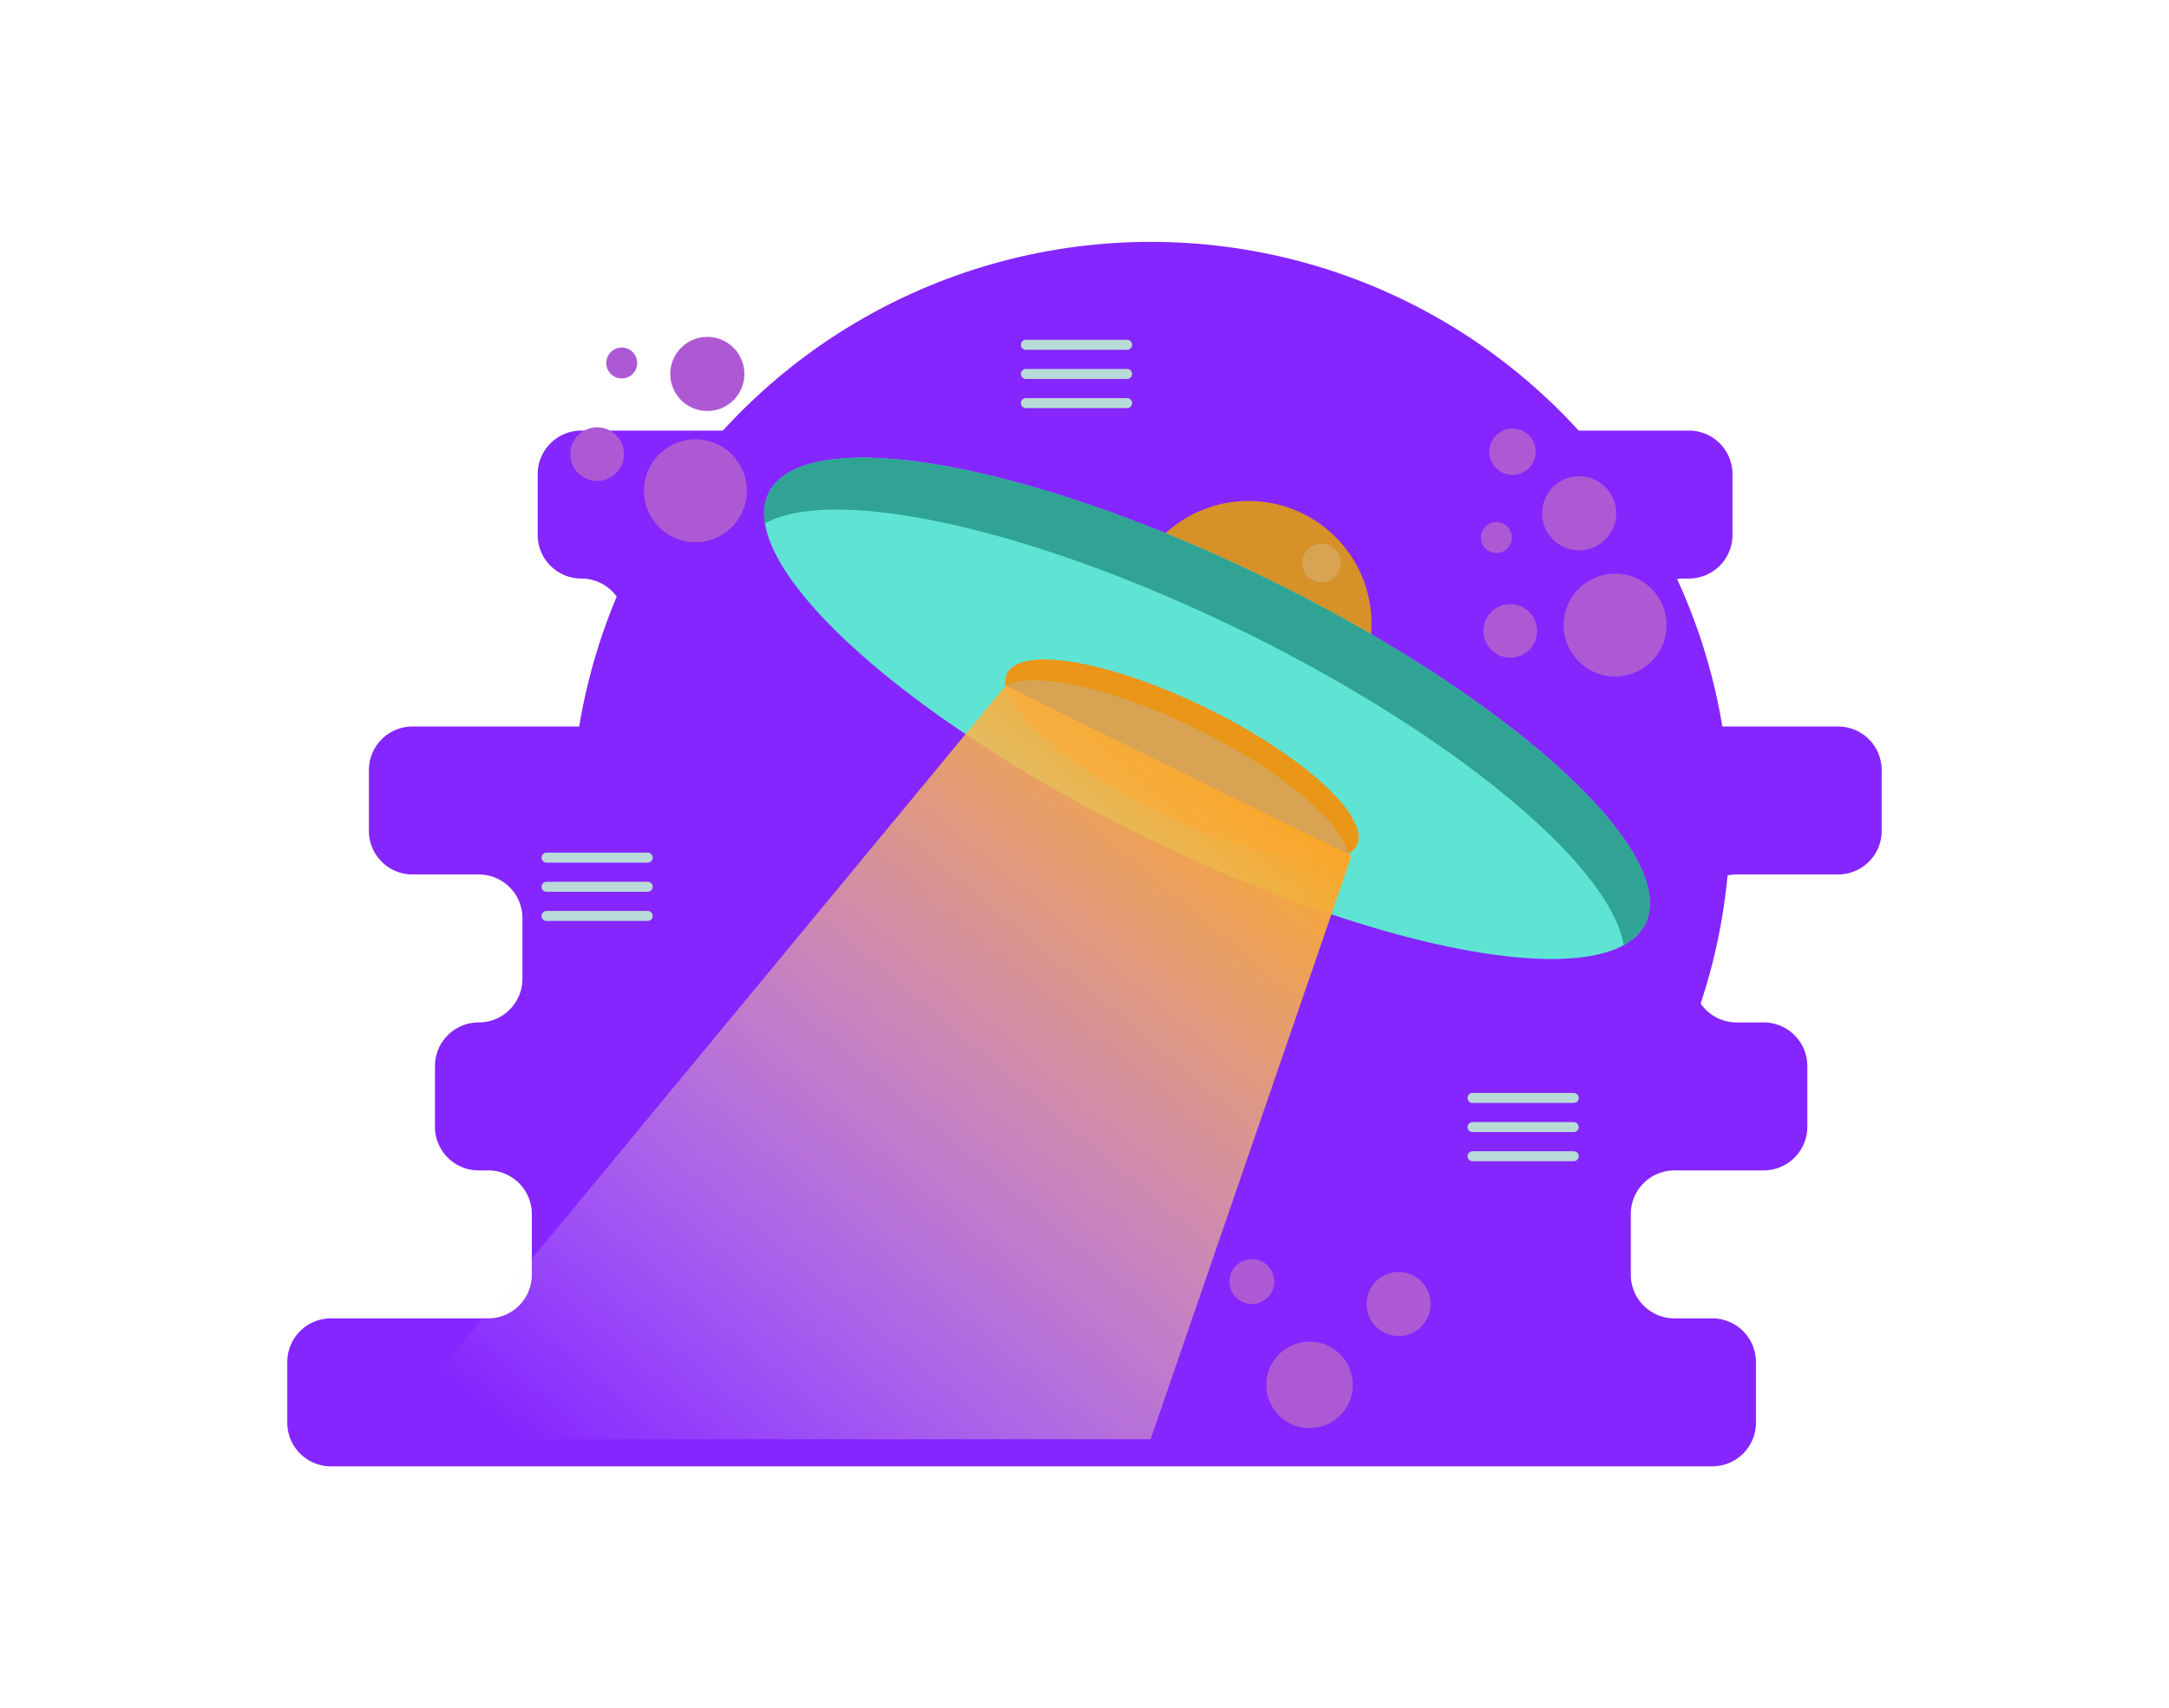 <svg xmlns="http://www.w3.org/2000/svg" data-name="Layer 1" viewBox="0 0 650 512"><defs><linearGradient id="a" x1="385.269" x2="197.929" y1="244.818" y2="466.678" gradientUnits="userSpaceOnUse"><stop class="stopColorf9ae2b svgShape" offset="0" stop-color="#f9a72b"/><stop class="stopColorffffff svgShape" offset="1" stop-color="#fff" stop-opacity="0"/></linearGradient></defs><circle cx="344.862" cy="246.113" r="173.618" fill="#8526fe" class="colordbe8ec svgShape"/><path fill="#8526fe" d="M563.904,249.025V230.834a13.079,13.079,0,0,0-13.079-13.079h-46.166a13.079,13.079,0,0,1-13.079-13.079V186.484a13.079,13.079,0,0,1,13.079-13.079h1.458a13.079,13.079,0,0,0,13.079-13.079V142.134a13.079,13.079,0,0,0-13.079-13.079H174.209a13.079,13.079,0,0,0-13.079,13.079v18.191a13.079,13.079,0,0,0,13.079,13.079h0a13.079,13.079,0,0,1,13.079,13.079v18.191a13.079,13.079,0,0,1-13.079,13.079H123.63a13.079,13.079,0,0,0-13.079,13.079V249.025a13.079,13.079,0,0,0,13.079,13.079h19.847a13.079,13.079,0,0,1,13.079,13.079v18.191a13.079,13.079,0,0,1-13.079,13.079h-.048A13.079,13.079,0,0,0,130.349,319.534V337.725a13.079,13.079,0,0,0,13.079,13.079h2.871A13.079,13.079,0,0,1,159.379,363.884v18.191a13.079,13.079,0,0,1-13.079,13.079H99.175a13.079,13.079,0,0,0-13.079,13.079v18.191A13.079,13.079,0,0,0,99.175,439.505h413.963a13.079,13.079,0,0,0,13.079-13.079V408.234a13.079,13.079,0,0,0-13.079-13.079H501.798a13.079,13.079,0,0,1-13.079-13.079V363.884a13.079,13.079,0,0,1,13.079-13.079h26.74A13.079,13.079,0,0,0,541.617,337.725V319.534a13.079,13.079,0,0,0-13.079-13.079H520.426a13.079,13.079,0,0,1-13.079-13.079V275.184A13.079,13.079,0,0,1,520.426,262.104H550.825A13.079,13.079,0,0,0,563.904,249.025Z" class="colordbe8ec svgShape"/><line x1="163.784" x2="194.105" y1="257.056" y2="257.056" fill="none" stroke="#b9dbd7" stroke-linecap="round" stroke-miterlimit="10" stroke-width="3" class="colorStrokeb9d4db svgStroke"/><line x1="163.784" x2="194.105" y1="265.796" y2="265.796" fill="none" stroke="#b9dbd7" stroke-linecap="round" stroke-miterlimit="10" stroke-width="3" class="colorStrokeb9d4db svgStroke"/><line x1="163.784" x2="194.105" y1="274.535" y2="274.535" fill="none" stroke="#b9dbd7" stroke-linecap="round" stroke-miterlimit="10" stroke-width="3" class="colorStrokeb9d4db svgStroke"/><line x1="441.29" x2="471.61" y1="329.084" y2="329.084" fill="none" stroke="#b9dbd7" stroke-linecap="round" stroke-miterlimit="10" stroke-width="3" class="colorStrokeb9d4db svgStroke"/><line x1="441.29" x2="471.61" y1="337.823" y2="337.823" fill="none" stroke="#b9dbd7" stroke-linecap="round" stroke-miterlimit="10" stroke-width="3" class="colorStrokeb9d4db svgStroke"/><line x1="441.29" x2="471.61" y1="346.562" y2="346.562" fill="none" stroke="#b9dbd7" stroke-linecap="round" stroke-miterlimit="10" stroke-width="3" class="colorStrokeb9d4db svgStroke"/><line x1="307.44" x2="337.76" y1="103.344" y2="103.344" fill="none" stroke="#b9dbd7" stroke-linecap="round" stroke-miterlimit="10" stroke-width="3" class="colorStrokeb9d4db svgStroke"/><line x1="307.44" x2="337.76" y1="112.083" y2="112.083" fill="none" stroke="#b9dbd7" stroke-linecap="round" stroke-miterlimit="10" stroke-width="3" class="colorStrokeb9d4db svgStroke"/><line x1="307.44" x2="337.76" y1="120.823" y2="120.823" fill="none" stroke="#b9dbd7" stroke-linecap="round" stroke-miterlimit="10" stroke-width="3" class="colorStrokeb9d4db svgStroke"/><circle cx="392.443" cy="415.084" r="12.96" fill="#ad59d4" class="colorb9d4db svgShape"/><circle cx="375.163" cy="384.124" r="6.72" fill="#ad59d4" class="colorb9d4db svgShape"/><circle cx="419.121" cy="390.844" r="9.6" fill="#ad59d4" class="colorb9d4db svgShape"/><circle cx="208.41" cy="147.091" r="15.42" fill="#ad59d4" class="colorb9d4db svgShape"/><circle cx="178.945" cy="136.108" r="8.032" fill="#ad59d4" class="colorb9d4db svgShape"/><circle cx="186.322" cy="108.805" r="4.633" fill="#ad59d4" class="colorb9d4db svgShape"/><circle cx="211.97" cy="112.083" r="11.107" fill="#ad59d4" class="colorb9d4db svgShape"/><circle cx="484.002" cy="187.359" r="15.42" fill="#ad59d4" class="colorb9d4db svgShape"/><circle cx="452.605" cy="189.097" r="8.032" fill="#ad59d4" class="colorb9d4db svgShape"/><circle cx="453.264" cy="135.399" r="6.952" fill="#ad59d4" class="colorb9d4db svgShape"/><circle cx="448.429" cy="161.125" r="4.633" fill="#ad59d4" class="colorb9d4db svgShape"/><circle cx="473.242" cy="153.856" r="11.107" fill="#ad59d4" class="colorb9d4db svgShape"/><circle cx="374.151" cy="187.015" r="36.865" fill="#d69128" class="colord62828 svgShape"/><circle cx="396.007" cy="168.761" r="5.783" fill="#d8a353" class="colorf9ae2b svgShape"/><ellipse cx="361.718" cy="212.316" fill="#5fe4d4" class="color409cb5 svgShape" rx="42.828" ry="146.375" transform="rotate(-63.832 361.718 212.316)"/><path fill="#30a395" d="M372.955,189.448c63.439,31.172,109.909,70.34,113.612,93.881a14.992,14.992,0,0,0,6.523-6.46c10.431-21.229-39.93-67.34-112.485-102.991s-139.828-47.343-150.259-26.114a14.996,14.996,0,0,0-1.128,9.111C250.117,145.421,309.516,158.275,372.955,189.448Z" class="color3086a3 svgShape"/><ellipse cx="354.187" cy="227.643" fill="#d8a353" class="colorf9ae2b svgShape" rx="17.077" ry="58.364" transform="rotate(-63.832 354.187 227.643)"/><path fill="#ea9618" d="M358.668,218.524c25.295,12.429,43.824,28.047,45.301,37.433a5.978,5.978,0,0,0,2.601-2.576c4.159-8.465-15.921-26.85-44.851-41.066s-55.754-18.877-59.913-10.413a5.979,5.979,0,0,0-.45,3.633C309.688,200.97,333.373,206.095,358.668,218.524Z" class="colorea9918 svgShape"/><polygon fill="url(#a)" points="344.814 431.385 114.668 431.385 301.355 205.536 405.044 256.486 344.814 431.385"/></svg>